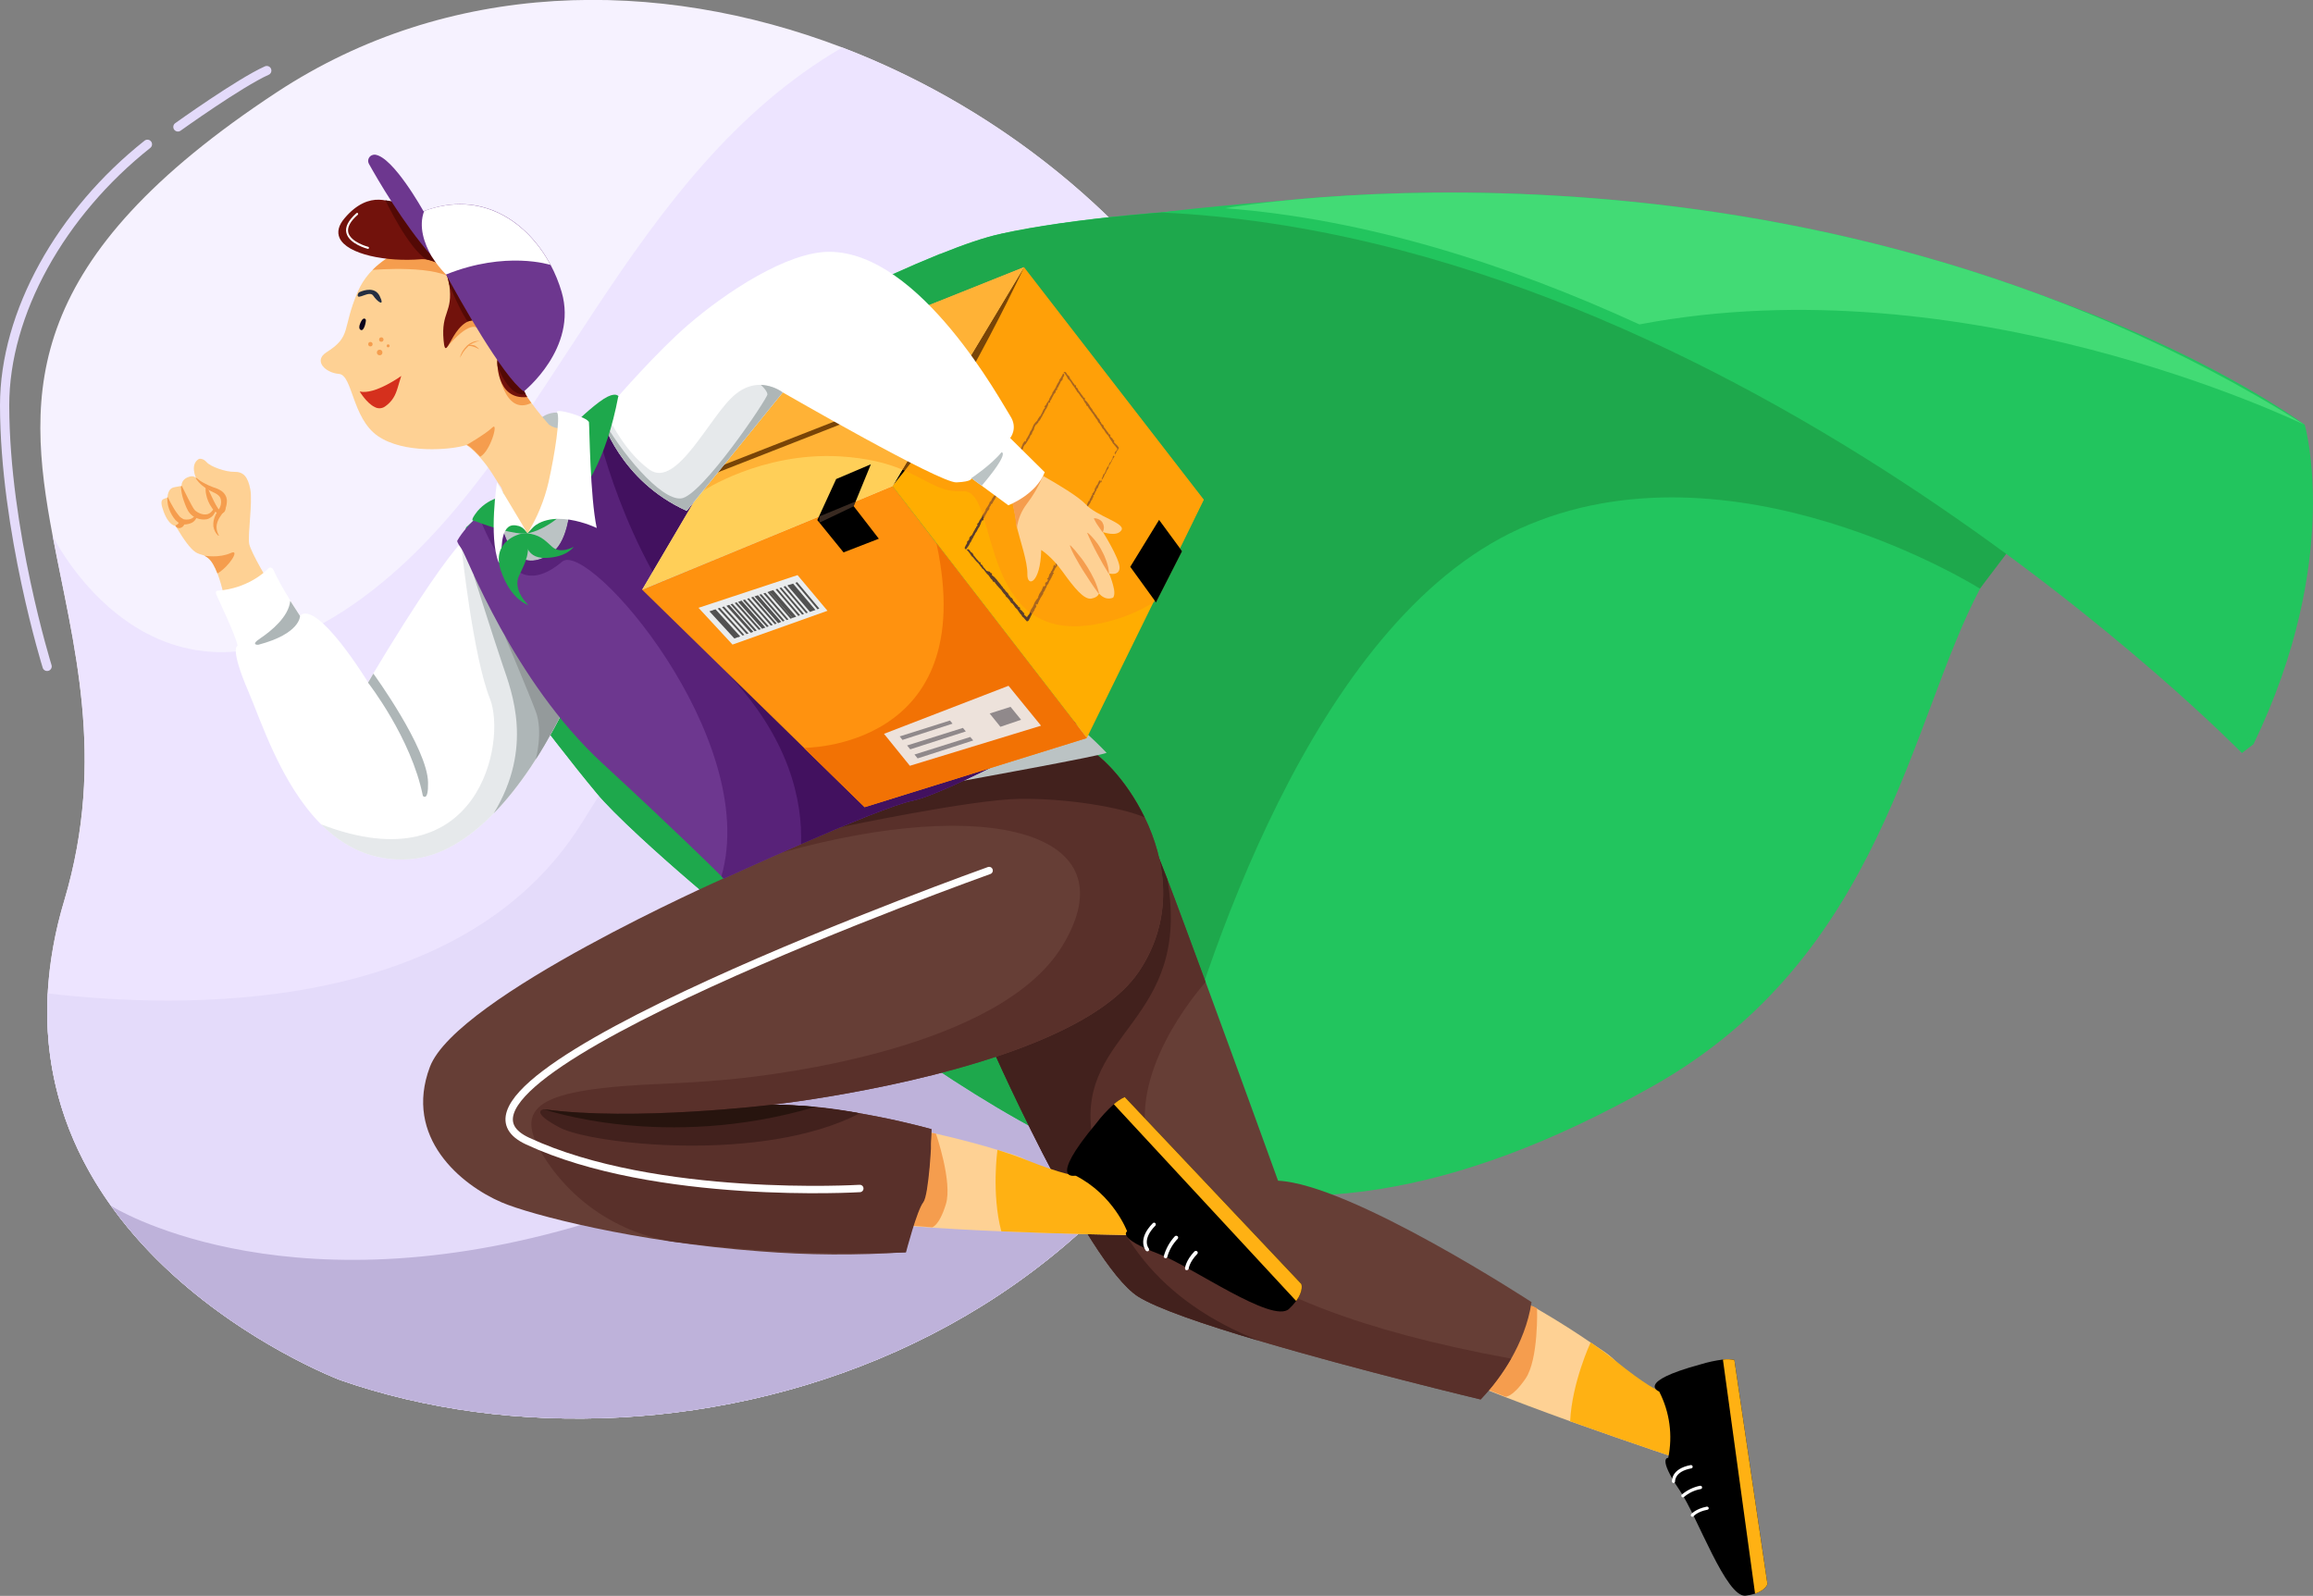 <?xml version="1.0" encoding="utf-8"?>
<!-- Generator: Adobe Illustrator 25.3.1, SVG Export Plug-In . SVG Version: 6.00 Build 0)  -->
<svg version="1.1" id="Camada_1" xmlns="http://www.w3.org/2000/svg" xmlns:xlink="http://www.w3.org/1999/xlink" x="0px" y="0px"
	 viewBox="0 0 1252 863.8" style="enable-background:new 0 0 1252 863.8;" xml:space="preserve">
<rect x="0" y="0" width="1252" height="863.8" fill="#808080" stroke="none"/>
<style type="text/css">
	.st0{fill:#F6F2FF;}
	.st1{fill:#EDE4FF;}
	.st2{fill:#E4DBFA;}
	.st3{fill:#BEB2DA;}
	.st4{fill:#22C55E;}
	.st5{fill:#1EA84C;}
	.st6{fill:#42DB75;}
	.st7{fill:#FED194;}
	.st8{fill:#F59D4E;}
	.st9{fill:#FFFFFF;}
	.st10{fill:#AEB6B7;}
	.st11{opacity:0.54;fill:#D2D7DB;enable-background:new    ;}
	.st12{fill:#949A9B;}
	.st13{fill:#BBC3C4;}
	.st14{fill:#72120C;}
	.st15{fill:#530905;}
	.st16{fill:#6D378F;}
	.st17{fill:#0A031C;}
	.st18{fill:#D5301D;}
	.st19{fill:#242E41;}
	.st20{fill:#FFB113;}
	.st21{fill:#663E36;}
	.st22{fill:#59302A;}
	.st23{fill:#42211D;}
	.st24{fill:#27140E;}
	.st25{fill:none;stroke:#FFFFFF;stroke-width:4;stroke-linecap:round;stroke-miterlimit:10;}
	.st26{fill:#582279;}
	.st27{fill:#42115F;}
	.st28{fill:#FF920F;}
	.st29{fill:#FFAD01;}
	.st30{fill:#FAD6AB;}
	.st31{fill:#FFCF58;}
	.st32{fill:#F27204;}
	.st33{fill:#EDE2DB;}
	.st34{fill:#90898B;}
	.st35{fill:#EAECED;}
	.st36{fill:#515151;}
	.st37{opacity:0.32;fill:#B28567;enable-background:new    ;}
	.st38{fill:#593D2D;}
	.st39{opacity:0.47;fill:#FF920F;enable-background:new    ;}
	.st40{fill:none;stroke:#E4DBFA;stroke-width:5;stroke-linecap:round;stroke-miterlimit:10;}
</style>
<g>
	<g id="Camada_2_1_">
		<g id="Layer_1">
			<path class="st0" d="M708.8,431.8C655.3,735.4,366.1,810.5,184.2,747c0,0-203.8-76.6-149.4-259.6c23-77.4,4.6-139.6-6.3-197.4
				l0,0C13.5,211,12.6,140.1,150,49.8c92.5-60.7,205.4-62.5,305.9-24.1C614.2,86.2,741.5,246.1,708.8,431.8z"/>
			<path class="st1" d="M708.8,431.8C655.3,735.4,366.1,810.5,184.2,747c0,0-166.1-62.5-158.4-209.3c1-17.1,4-34,9-50.3
				c23-77.4,4.6-139.6-6.3-197.4c0.7,1.4,60.6,122.9,179.1,24.7C299.7,238.4,339,93.8,455.9,25.7c89.1,34,168.4,99.6,214.8,183.5
				C706.8,274.4,723.1,350.6,708.8,431.8z"/>
			<path class="st2" d="M708.8,431.8C655.3,735.4,366.1,810.5,184.2,747c0,0-77.4-29.1-124.1-94.3c-21.7-30.3-36.7-68.4-34.3-115
				c70.9,8.4,223.6,12.8,289.1-92.2c73-116.9,190.6-296.5,355.8-236.3c6.1,11.1,11.7,22.5,16.6,34.2
				C712.7,302.8,720.1,368.3,708.8,431.8z"/>
			<path class="st3" d="M708.8,431.8C655.3,735.4,366.1,810.5,184.2,747c0,0-77.4-29.1-124.1-94.3c0,0,90.2,57.2,250,11.6
				c174.8-49.8,232.7-326.1,377.3-421C712.7,302.8,720.1,368.2,708.8,431.8z"/>
			<path class="st4" d="M322.9,429.2c4.4,5.4,12.6,13.6,23.6,23.8c33,30.6,91,78.4,147.7,117.2c3.1,2.1,6.2,4.3,9.5,6.4
				c32.8,22,64.6,40.4,90.2,50.1c9.4,3.6,18.9,6.7,28.5,9.4h0.1c78.2,22.2,161.6,14.1,272.3-48.3c124.3-70.1,139-197.7,177-269.2
				c4.9-9,11.1-17.2,18.5-24.4c51.1-50.4,154.3-63.8,157.3-64.2c-2.7-2.1-102.9-75-267.8-101.9c-11.2-1.8-22.6-3.5-34-5
				c-158.5-21.1-330.7-12.7-404,3.4c-0.1,0-0.2,0.1-0.2,0.1c-0.1,0-0.2,0-0.2,0c-8.6,1.9-19.7,5.7-32.1,10.7
				c-0.2,0.1-0.4,0.2-0.7,0.2c-16.3,6.6-35,15.1-53.6,24.1c-33.2,16.1-66,33.6-84.7,43.7c-9.7,5.3-15.5,8.6-15.5,8.6l-23.3,0.5
				l-79.2,71c0,0-3.2,11.9-4.7,18.6c-0.7,3.4,10.2,38.8,23,56.9c9.1,12.9,20,27.5,30.4,40.9C308.9,412,316.5,421.5,322.9,429.2z"/>
			<path class="st5" d="M322.9,429.2c4.4,5.4,12.6,13.6,23.6,23.8c33,30.6,91,78.4,147.7,117.2c3.1,2.1,6.2,4.3,9.5,6.4
				c32.8,22,64.6,40.4,90.2,50.1c9.4,3.6,18.9,6.7,28.5,9.4h0.1c0,0,2.7-13.5,8.4-35.3c10.2-38.8,29.9-104.1,60.8-166.1
				c31.4-63.1,74.4-122.9,130.8-148.5c114.8-52.1,249.2,32.4,249.2,32.4l18.5-24.4l-144.4-171c-158.5-21.1-330.7-12.7-404,3.4
				c-0.1,0-0.2,0.1-0.2,0.1c-0.1,0-0.2,0-0.2,0c-8.6,1.9-19.7,5.7-32.1,10.7c-0.2,0.1-0.4,0.2-0.7,0.2c-16.3,6.6-35,15.1-53.6,24.1
				c-33.2,16.1-66,33.6-84.7,43.7c-9.7,5.3-15.5,8.6-15.5,8.6l-23.3,0.5l-65.3,57.4c0,0,0,0.1,0,0.1c-0.1,0.3-0.3,0.8-0.6,1.7
				c-2.8,8.5-15,44.3-16.4,51c-0.7,3.4,8.6,18.1,21.4,36.2c9.1,12.9,20,27.5,30.4,40.9C308.9,412,316.5,421.5,322.9,429.2z"/>
			<path class="st4" d="M1219.8,402.8l-6.3,4.8c0,0-270.7-277.8-585-292.6c0,0,188.2-24.2,272.2,3S1219.8,402.8,1219.8,402.8z"/>
			<path class="st4" d="M663.1,112.7c77,5.9,153.6,30.5,224.3,62.9c187.1,85.8,332.4,227.2,332.4,227.2
				c48.4-100.1,27.8-172.7,27.8-172.7c0,0-0.1,0-0.1-0.1C973.9,57.3,663.1,112.7,663.1,112.7z"/>
			<path class="st6" d="M663.1,112.7c77,5.9,153.6,30.5,224.3,62.9c176.4-33.7,354.5,51.7,360.1,54.4
				C973.9,57.3,663.1,112.7,663.1,112.7z"/>
			<path class="st7" d="M146.3,316.5c0,0-14.1,13.7-25.3,5.3c-0.8-3.9-1.9-7.7-3.3-11.4c-1.3-3.4-3-6.7-5-8.3
				c-0.6-0.5-1.3-0.9-2-1.3l0,0c-3.7-1.7-5.7,0.7-15.7-16.2c0,0-3.5,0.2-6.4-7.6s0.1-6.5,2.1-7.8c0,0-0.1-4.9,3.8-5.5l3.8-0.7
				c0,0-0.5-4.1,5.2-5.2c1-0.1,1.9,0.2,2.6,0.9c-0.1-0.2-3.4-7.4,1.6-10.3c0,0,2.1-0.6,4.2,1.8s10.2,5.3,15,5.2s7.3,2.6,8.6,9.5
				s-1.5,24.8-0.6,29.5S146.3,316.5,146.3,316.5z"/>
			<path class="st8" d="M106.2,258.6c1.3,1.1,2.7,2.1,4.3,2.9c1.5,0.8,3.1,1.6,4.8,2.2c1.7,0.5,3.4,1.2,4.8,2.2
				c1.5,1.1,2.5,2.8,2.7,4.6c0.1,1.8-0.2,3.6-1,5.3c-0.4,0.8-0.9,1.5-1.5,2.2c-0.5,0.7-1,1.4-1.5,2.2c-0.9,1.5-1.5,3.1-1.6,4.8
				c0,1.7,0.4,3.4,1.3,4.9l-0.3,0.1c-1.5-1.3-2.4-3.1-2.7-5.1c-0.2-2.1,0.2-4.1,1.1-6c0.4-0.9,0.9-1.7,1.4-2.5
				c0.4-0.6,0.8-1.2,1.1-1.9l0.3-0.9c0.1-0.3,0.2-0.7,0.2-1c0.1-0.6,0.1-1.2,0-1.8c-0.1-1.1-0.6-2-1.4-2.7c-0.5-0.4-1-0.8-1.6-1.1
				c-0.6-0.3-1.5-0.7-2.3-1.1c-1.7-0.8-3.2-1.8-4.7-3c-1.5-1.2-2.7-2.6-3.7-4.1L106.2,258.6z"/>
			<path class="st8" d="M111.6,262.3l2,4.4c0.7,1.5,1.4,2.9,2.1,4.4c0.7,1.5,1.5,2.9,2.4,4.2c0.4,0.6,1.1,1,1.9,0.9
				c0.7-0.2,1.4-0.7,1.8-1.3l0.3,0.1c0,0.5-0.1,1-0.3,1.5c-0.3,0.6-0.8,1-1.3,1.3c-0.7,0.3-1.5,0.3-2.2,0.1c-0.3-0.1-0.7-0.2-1-0.4
				c-0.3-0.2-0.6-0.4-0.8-0.6c-0.4-0.3-0.7-0.7-1.1-1.1c-0.3-0.3-0.6-0.7-0.8-1.1c-1.5-2.1-2.5-4.5-3-7c-0.4-1.7-0.4-3.5-0.1-5.3
				L111.6,262.3z"/>
			<path class="st8" d="M98.4,263l3.4,6.8c0.6,1.1,1.2,2.2,1.8,3.4c0.6,1.1,1.2,2.2,2,3.1c0.9,0.8,2,1.4,3.2,1.8
				c1.2,0.4,2.4,0.5,3.6,0.2c1.2-0.4,2.1-1.2,2.8-2.2c0.4-0.5,0.7-1,0.8-1.6c0.2-0.6,0.2-1.2-0.1-1.7l0.3-0.1
				c0.5,0.6,0.8,1.4,0.8,2.1c0,0.8-0.2,1.6-0.5,2.3c-0.2,0.3-0.3,0.7-0.6,1c-0.2,0.4-0.4,0.7-0.7,1c-0.6,0.7-1.4,1.2-2.2,1.6
				c-0.8,0.4-1.7,0.5-2.7,0.5c-0.8,0-1.7-0.1-2.5-0.3c-0.8-0.2-1.5-0.5-2.3-0.9c-0.8-0.4-1.5-0.9-2.1-1.5c-0.2-0.2-0.4-0.4-0.6-0.6
				l-0.1-0.2l-0.1-0.1l-0.2-0.2c-0.2-0.4-0.4-0.6-0.6-0.9c-0.3-0.6-0.6-1.2-0.9-1.8c-0.5-1.2-1-2.4-1.4-3.6
				c-0.9-2.5-1.4-5.1-1.6-7.7L98.4,263z"/>
			<path class="st8" d="M90.8,269.1c0.9,1.8,1.8,3.6,2.9,5.4c1,1.8,2.2,3.5,3.5,5c0.6,0.8,1.4,1.3,2.3,1.6c1,0.2,2,0.2,3,0
				c1-0.2,1.8-0.7,2.5-1.4c0.6-0.8,1-1.8,1.1-2.8h0.3c0.5,1.2,0.4,2.5-0.2,3.7c-0.7,1.3-1.8,2.3-3.2,2.7c-0.6,0.2-1.3,0.4-2,0.5
				c-0.3,0-0.7,0.1-1,0.1h-0.7c-0.1,0-0.2,0-0.3,0c-0.9-0.1-1.8-0.5-2.5-1.1c-0.5-0.4-1-0.8-1.5-1.3c-1.5-1.7-2.6-3.7-3.4-5.8
				c-0.8-2.1-1.1-4.3-1-6.5L90.8,269.1z"/>
			<path class="st8" d="M94.9,284.4c0.4-0.1,0.8-0.3,1.2-0.6c0.3-0.3,0.6-0.6,0.8-1c0.2-0.4,0.3-0.8,0.4-1.2c0-0.5,0-0.9,0-1.4h0.3
				c0.9,0.2,1.6,0.8,2,1.6c0.3,0.7,0.3,1.6,0,2.4c-0.4,0.8-1.2,1.4-2.1,1.6c-1,0.2-2-0.2-2.5-1.1L94.9,284.4z"/>
			<path class="st8" d="M117.7,310.4c-1.3-3.4-3-6.7-5-8.3c-0.6-0.5-1.3-0.9-2-1.3c0.2,0,7.9,1.4,14.3-1.5
				C130,297,124.4,306.4,117.7,310.4z"/>
			<path class="st9" d="M314.9,362.4c0,0-37.6,99-93.5,102.7c-20,1.3-35.5-6.8-47.6-18.9l0,0c-21.7-21.7-32.6-56.2-39.3-71.8
				c-10.4-24.2-5.9-24.8-5.9-24.8c-0.9-5.7-10.6-25.4-11.5-27.8s1.1-2.1,1.1-2.1c15.5-1.2,25.1-9.9,26.8-11.8s3,0.5,3,0.5
				c3.9,9.2,14.4,24.8,14.4,24.8c9.6-8.5,36.8,36.1,36.8,36.1c29.5-49.5,43.8-68.1,49.7-74.8c1-1.3,2.2-2.4,3.5-3.5L314.9,362.4z"/>
			<path class="st10" d="M162.4,333.4c0,0,0.3,9.6-22.6,15.6c0,0-4.6,0.3,1.1-3.5s15.4-11.6,16.2-20.3L162.4,333.4z"/>
			<path class="st10" d="M199.2,369.5c0,0,23.4,29.9,29.7,61.3c0,0,3,3.4,2.8-7.2c-0.2-18.6-29.6-59-29.6-59L199.2,369.5z"/>
			<path class="st11" d="M314.9,362.4c0,0-18,47.5-47.7,77.9c-13.2,13.5-28.6,23.7-45.8,24.8c-20,1.3-35.5-6.8-47.6-18.9
				c85.8,33,100.5-45.2,91.4-68s-15.3-81-15.3-81c-0.3-0.8-0.6-1.7-0.9-2.6c1-1.3,2.2-2.4,3.5-3.5l18.2,20.8L314.9,362.4z"/>
			<path class="st10" d="M267.2,440.3c21.7-35.6,9.9-65.6,4.9-80.3s-15.7-48.6-15.7-48.6c4.8-0.2,9.5,0,14.2,0.6l44.2,50.5
				C314.9,362.4,296.9,409.9,267.2,440.3z"/>
			<path class="st12" d="M290,411c0,0,4.1-15,0-25.9S273.1,344,273.1,344l31.2,41.7C304.3,385.7,295.8,402.4,290,411z"/>
			<path class="st13" d="M301.6,223.3c-4.7-0.1-9.1,2.2-11.8,6.1c-4.8,6.6,6.8,12.1,14.5,7.5S301.6,223.3,301.6,223.3z"/>
			<path class="st7" d="M307.9,228.1c0,0-2.8,6.9-10.7,1.8c-8.8-9.9-19.5-24.1-21.6-36.8c-3.7-22.5-30.1-69.5-48.2-61.4
				c0,0-16.7,3.8-27.6,16.4l0,0c-2.5,2.9-4.6,6.2-6.1,9.7c-8.8,20.5-3.1,24.1-17,32.9c-7.2,4.6-0.6,11.1,6.8,11.7s7,23.9,21,33.6
				s39.4,7.6,48,4.9c0,0,7.1,4.2,15.1,17.3c1.3,2.1,2.5,4,3.8,5.8l0,0c0,0,7.9,22.1,7,32s43-4.9,43.5-23.1S307.9,228.1,307.9,228.1z
				"/>
			<path class="st8" d="M269.3,198.1c0,0,3.1,27.5,18.3,20l-12.2-16.9L269.3,198.1z"/>
			<path class="st8" d="M257.9,177.3c0,0-4.1-3.6-16.2,10.9c0,0,4.6-23.1,11.8-22.7S257.9,177.3,257.9,177.3z"/>
			<path class="st8" d="M201.7,146.1c0,0,36.5-3.2,44.9,6.2s-17.3-24.2-17.3-24.2S209.1,138.3,201.7,146.1z"/>
			<path class="st14" d="M252.6,133c18.9,7.4,23,48.1,10.1,41.6c-17.2-8.7-21.2,25.4-22.6,9.6s5.2-14.7,3.1-30
				c-2-14.4-13.8-14-15.1-13.9c-18.9,1.6-40.3-2.6-44.3-11.5c-1.4-3.1-0.7-6.8,2.9-10.9c6.5-7.6,13-10,18.6-9.8l0,0
				c10.4,0.3,17.9,9.2,17.9,9.2S269.1,121.3,252.6,133z"/>
			<path class="st15" d="M243.2,154.2c0,0,6.6,15.8,10,19.8c0,0,3.8-1.2,4.7-0.2s-15.7-24-15.7-24L243.2,154.2z"/>
			<path class="st15" d="M208.6,108.4c0,0,12.3,25.9,22.2,32l7.2,2.1l-22.8-33L208.6,108.4z"/>
			<path class="st14" d="M269.2,195c0,0-1,21.7,16.2,19.9c0,0-7.7-13.3-6.6-17.2S269.2,195,269.2,195z"/>
			<path class="st15" d="M269.3,198.1c0,0,6.2,17.3,15.2,15.2l-2.5-5l-12.2-15.5C269.2,194.5,269,196.3,269.3,198.1z"/>
			<path class="st16" d="M298,143.3c2.5,4.7,4.5,9.6,6,14.7c8.9,30.5-20.5,53.9-20.5,53.9c-11.7-8.6-35.1-50.5-42.1-63.4
				c-1.3-2.4-2-3.8-2-3.8c-2-2-3.9-4-5.8-6.2C218,120.8,204,96.4,199.7,88.7c-0.9-1.6-0.3-3.7,1.4-4.6c0.6-0.3,1.2-0.4,1.8-0.4
				c9.9,1,26.3,30.6,26.3,30.6l0.4-0.1C260.5,102.7,285.4,119.7,298,143.3z"/>
			<path class="st9" d="M241.4,148.6c32.5-13.1,56.6-5.2,56.6-5.2l0,0c-12.6-23.6-37.5-40.6-68.4-29.2c-3.2,8.5,0.1,17.7,4,24.5
				C235.8,142.2,238.4,145.5,241.4,148.6z"/>
			<path class="st8" d="M252.5,240.9c0,0,10.4-6,14-9.5s-1.1,13.1-6.6,15.8C259.9,247.1,253.7,240.5,252.5,240.9z"/>
			<path class="st9" d="M199.5,134.6c-0.1,0.1-0.3,0.1-0.4,0.1c-0.4-0.1-10.1-2.6-11.6-8.6c-0.8-3.2,1-6.8,5.4-10.7
				c0.2-0.2,0.6-0.2,0.8,0c0.2,0.2,0.2,0.6,0,0.8c0,0-0.1,0.1-0.1,0.1c-4,3.5-5.7,6.7-5.1,9.5c1.3,5.3,10.7,7.8,10.8,7.8
				c0.3,0.1,0.5,0.4,0.4,0.7c0,0,0,0,0,0C199.7,134.4,199.6,134.5,199.5,134.6z"/>
			<path class="st8" d="M248.9,193.7c0.3-1.2,0.8-2.4,1.4-3.5c0.7-1.1,1.5-2.1,2.4-3c0.9-0.9,2.1-1.6,3.3-2.1
				c1.2-0.5,2.5-0.6,3.8-0.5c-1.2,0.1-2.4,0.5-3.6,1c-0.5,0.3-1.1,0.6-1.6,0.9c-0.5,0.4-1,0.7-1.4,1.2c-0.9,0.9-1.7,1.8-2.4,2.8
				C250.1,191.6,249.5,192.6,248.9,193.7z"/>
			<path class="st8" d="M259.4,189.1c-0.5-0.3-1-0.6-1.5-0.8c-0.5-0.2-1-0.5-1.5-0.6c-0.5-0.2-1-0.3-1.6-0.4
				c-0.6-0.1-1.1-0.1-1.7-0.1c0.5-0.3,1.1-0.5,1.7-0.5c0.6,0,1.2,0,1.8,0.2c0.6,0.2,1.1,0.5,1.5,0.9
				C258.7,188.2,259.1,188.6,259.4,189.1z"/>
			<path class="st17" d="M195.4,174.1c0,0-2,3.6-0.1,4.5s3-5.1,2.7-5.6C197.2,171.7,196,172.8,195.4,174.1z"/>
			<path class="st18" d="M217.2,203.5c-1.6,4.7-2.2,8.6-4.3,11.9c-1.2,1.9-2.7,3.4-4.6,4.7c-1.6,1.1-3.8,1.2-5.5,0.2
				c-4.4-2.1-8.1-8.4-8.1-8.4C202.8,213.9,217.2,203.5,217.2,203.5z"/>
			<circle class="st8" cx="206.4" cy="183.8" r="1.2"/>
			<circle class="st8" cx="210.1" cy="187.2" r="0.8"/>
			<circle class="st8" cx="200.5" cy="186.3" r="1.2"/>
			<circle class="st8" cx="205.5" cy="190.8" r="1.5"/>
			<path class="st19" d="M193.6,159.7c0.1-0.8,0.6-1.5,1.3-1.7c2.3-1,8.1-2.8,10.6,2.2c3.1,6.3-1.3,3.1-3.5-0.2
				C200,157,193.4,162.7,193.6,159.7z"/>
			<path class="st7" d="M914.9,791.7c0,0-31.4-10.4-65-22.4c-31-11.2-63.9-23.8-75.5-31c-24.2-15.1,55.3-31.2,55.3-31.2
				s16.1,9.1,31.3,19.6c4.6,3.2,9.6,6,13.1,9.7c37.7,39.3,45.2,6.4,45.2,6.4L914.9,791.7z"/>
			<path class="st8" d="M832,708.2c0,0,0.9,27.7-6.3,38.1s-10.9,9.7-10.9,9.7l-30.6-12.3l38-40.2L832,708.2z"/>
			<path class="st20" d="M914.9,791.7c0,0-31.4-10.4-65-22.4c1-21.1,11.1-42.7,11.1-42.7c4.6,3.2,9.1,6.5,13.1,9.7
				c17,13.8,23.2,16.2,23.2,16.2l33.7,15.2L914.9,791.7z"/>
			<path d="M932.6,735.9c2.1-0.3,4.2-0.2,6.2,0.2l17.9,121.3c0,0-0.7,3.2-6.7,5.2c-1.6,0.5-3.3,0.9-5,1.1
				c-10.6,1.5-26.2-42.9-35.8-57c-12.3-18.2-6.2-17.6-6.2-17.6c2.5-12.2,0.8-24.8-4.9-35.9c0,0-13.3-5,22.4-14.7
				C924.4,737.3,928.5,736.4,932.6,735.9z"/>
			<path class="st20" d="M932.6,735.9c2.1-0.3,4.2-0.2,6.2,0.2l17.9,121.3c0,0-0.7,3.2-6.7,5.2L932.6,735.9z"/>
			<path class="st9" d="M921.3,805c0.1,0.5-0.2,0.9-0.7,1c-3.4,0.6-6.5,2.1-9.1,4.3c-0.4,0.3-0.9,0.3-1.2-0.1
				c-0.3-0.3-0.3-0.9,0-1.2c2.9-2.4,6.3-4.1,10-4.8C920.8,804.2,921.3,804.5,921.3,805L921.3,805z"/>
			<path class="st9" d="M924.9,816.2c0.1,0.5-0.2,0.9-0.7,1c-5.4,1-7.5,3.5-7.5,3.5c-0.3,0.4-0.8,0.4-1.2,0.1c0,0,0,0,0,0
				c-0.4-0.3-0.4-0.8-0.1-1.2c0.1-0.1,2.4-2.9,8.5-4.1C924.4,815.5,924.8,815.8,924.9,816.2C924.9,816.2,924.9,816.2,924.9,816.2z"
				/>
			<path class="st9" d="M916.2,793.8c0.1,0.5-0.2,0.9-0.7,1c0,0,0,0,0,0c-9.2,1.7-8.8,7-8.8,7c0,0.5-0.3,0.9-0.8,0.9
				c-0.5,0-0.9-0.3-0.9-0.8c0-0.3-0.5-6.9,10.2-8.9C915.7,793,916.2,793.3,916.2,793.8L916.2,793.8z"/>
			<path class="st21" d="M829,704.8c-1.7,11.6-6.2,22.1-11,30.6c-4.6,8-10.1,15.4-16.5,22.1c0,0-157.3-37.6-185.5-55.8
				s-82.1-141.6-82.1-141.6s81.8-124.9,93.4-96c4.3,10.8,14.4,37.8,25.3,67.5c18.4,50,39.2,107.5,39.2,107.5
				C731.2,640.9,829,704.8,829,704.8z"/>
			<path class="st22" d="M817.9,735.4c-4.6,8-10.1,15.4-16.5,22.1c0,0-65.8-15.7-120-31.8l0,0c-29.5-8.7-55.5-17.6-65.5-24
				c-28.2-18.2-82.1-141.6-82.1-141.6s81.8-124.9,93.4-96c1.2,2.9,2.7,6.9,4.7,11.9c5.2,13.5,12.7,33.9,20.7,55.6
				c0,0-38.3,41.8-32.3,81.5S651.9,705,817.9,735.4z"/>
			<path class="st23" d="M681.4,725.7c-29.5-8.7-55.5-17.6-65.5-24c-28.2-18.2-82.1-141.6-82.1-141.6s81.8-124.9,93.4-96
				c1.2,2.9,2.7,6.9,4.7,11.9c13.2,77.2-48.5,81.9-41,137.1S628.5,704.5,681.4,725.7z"/>
			<path class="st7" d="M610.7,668.5c0,0-33.1-0.5-68.7-2c-32.9-1.4-68.1-3.6-81.3-7.1c-27.6-7.2,43.5-46.3,43.5-46.3
				s18.1,3.9,35.7,9.3c5.4,1.7,10.9,2.9,15.4,5.4c47.7,26.2,45.1-7.4,45.1-7.4L610.7,668.5z"/>
			<path class="st8" d="M506.6,613.6c0,0,9.1,26.2,5.4,38.2s-7.5,12.5-7.5,12.5l-32.9-2.6l24.2-49.7L506.6,613.6z"/>
			<path class="st20" d="M610.7,668.5c0,0-33.1-0.5-68.7-2c-5.4-20.4-2.1-44.1-2.1-44.1c5.4,1.7,10.7,3.5,15.4,5.4
				c20.4,8.1,27,8.5,27,8.5l36.7,4.5L610.7,668.5z"/>
			<path d="M602.9,597.7c1.8-1.6,3.7-2.9,5.9-3.9L704.4,695c0,0,1.4,3.5-2.8,9.2c-1.2,1.6-2.5,3-3.9,4.3
				c-8.9,8.2-52.3-22.8-70.3-29.7c-23.3-8.9-17.3-12.3-17.3-12.3s-7.3-19.7-28-30.2c0,0-15.6,3.9,11.3-28.3
				C596.2,604.3,599.4,600.8,602.9,597.7z"/>
			<path class="st20" d="M602.9,597.7c1.8-1.6,3.7-2.9,5.9-3.9L704.4,695c0,0,1.4,3.5-2.8,9.2L602.9,597.7z"/>
			<path class="st9" d="M637.5,669.2c0.3,0.4,0.3,1,0,1.3c-2.7,2.8-4.7,6.2-5.7,10c-0.2,0.5-0.8,0.7-1.3,0.5
				c-0.3-0.2-0.6-0.5-0.6-0.9c1.1-4.1,3.2-7.9,6.1-11C636.4,668.8,637,668.8,637.5,669.2L637.5,669.2z"/>
			<path class="st9" d="M648.1,677.4c0.3,0.4,0.3,1,0,1.3c-4.4,4.5-4.7,8.1-4.7,8.1c-0.2,0.5-0.7,0.8-1.3,0.7
				c-0.4-0.1-0.6-0.4-0.7-0.8c0-0.2,0.3-4.3,5.2-9.4C647.1,677,647.7,677,648.1,677.4L648.1,677.4z"/>
			<path class="st9" d="M625.4,662.1c0.3,0.4,0.3,1,0,1.3c-7.5,7.6-3.7,12.2-3.6,12.3c0.3,0.4,0.3,1-0.1,1.4c-0.4,0.3-1,0.3-1.4-0.1
				c-0.2-0.2-5-6.1,3.7-14.9C624.4,661.7,625,661.7,625.4,662.1L625.4,662.1z"/>
			<path class="st21" d="M616.6,525.7c-9.6,14.4-28,26.2-49.9,35.8c-61,26.8-149,36.5-149,36.5c40.4,0,86.5,13.2,86.5,13.2
				s-0.4,10.3-1.3,20.4c-0.8,8.6-1.9,17-3.4,19c-3.5,4.4-9.4,27.2-9.4,27.2c-26.3,1.8-52.8,1.6-79.1-0.5l0,0
				c-66.8-5-123.7-19.7-139.5-26.5c-21.9-9.4-53.2-35.1-38.8-73.3s159.1-102.1,159.1-102.1c7.1-13.6,30.4-27,58.5-38.4
				c53.5-21.8,124.7-36.7,136-33C603.4,409.8,652.9,471.2,616.6,525.7z"/>
			<path class="st22" d="M616.6,525.7c-9.6,14.4-28,26.2-49.9,35.8c-61,26.8-149,36.5-149,36.5c40.4,0,86.5,13.2,86.5,13.2
				s-0.1,2.6-0.3,6.4l0,0c0,0.2,0,0.5,0,0.7v0.1c0,0.2,0,0.4,0,0.7c0,0,0,0.1,0,0.2c0,0.2,0,0.4,0,0.6c0,0.1,0,0.2,0,0.3
				s0,0.3,0,0.4v0.4v0.2c0,0.2,0,0.4,0,0.6l0,0c-0.2,3-0.4,6.5-0.7,9.9c-0.8,8.6-1.9,17-3.4,19c-3.5,4.4-9.4,27.2-9.4,27.2
				c-41.1,1.4-82.2-0.4-123-5.4c-29.9-3.7-56.5-20.5-72.7-45.9c-17.7-28-4.4-37.2,64.8-40c4.8-0.2,9.9-0.5,15.4-0.8
				s11.2-0.8,17.2-1.3h0.1l4.2-0.4c24.4-2.4,145.1-16.7,178.7-72.2c37.5-61.8-40.8-81.4-151.6-50.5c-2,0.6,27.7-23.5,27.1-24.3
				l1.4-0.6c53.1-21.4,123.1-36,134.3-32.3c8.1,2.6,23.2,17.5,33.3,38.2C631,465.8,635.9,496.7,616.6,525.7z"/>
			<path class="st23" d="M619.5,442.4c-12.1-5.3-41.9-10.4-67.8-10s-96.5,15.3-96.5,15.3h-1.8c-2.2-3.2-2.9-7.2-1.9-11
				c53.4-21.5,123.4-36.1,134.6-32.5C594.3,406.8,609.5,421.7,619.5,442.4z"/>
			<path class="st13" d="M521.4,422.6c0,0,73-13.2,77.6-15.1c0,0-17.8-18.8-23.4-18.8S521.4,422.6,521.4,422.6z"/>
			<path class="st23" d="M465.4,602.6c-52.8,27.4-145.6,16.6-162.3,7.8s-8.8-10-8.8-10c48.6,6.7,123.3-2.4,123.3-2.4
				c7.9,0,15.8,0.4,23.7,1.1l0,0c7.4,0.7,14.9,1.8,22.2,3.1L465.4,602.6z"/>
			<path class="st24" d="M441.4,599.1c-81.7,24.2-147,1.3-147,1.3c48.6,6.7,123.3-2.4,123.3-2.4C425.6,598,433.5,598.4,441.4,599.1z
				"/>
			<path class="st13" d="M268.3,282.9c0,1.1,24.6,70.7,40.1,25.2S296.1,277,296.1,277l-10.6,11.7l-11.8-13.9L268.3,282.9z"/>
			<path class="st25" d="M535.4,471.2c0,0-319.4,114-249.9,146.4s179.9,25.7,179.9,25.7"/>
			<path class="st16" d="M582.6,391.2c0,0-69.7,38.4-88.6,42.2s-102.3,42.2-102.3,42.2l-1.2-1.3c-4.8-4.8-23.9-23.7-64.7-61.4
				c-48-44.3-73.1-111.8-75.9-115.7s-2.4-4.5-2.4-4.5c2.8-5,7.4-9.8,11.7-13.7c3.2-2.9,6.6-5.6,10.1-8.1
				c2.1,21.9,10.2,40.4,28.4,29.1s9.2-64.5,9.2-64.5l14.8-9.8c1.4-0.9,3.2-0.9,4.6,0L582.6,391.2z"/>
			<path class="st26" d="M582.6,391.2c0,0-69.7,38.4-88.6,42.2c-9.7,1.9-36.6,13.1-60.4,23.5c-22.3,9.7-41.9,18.7-41.9,18.7
				l-1.2-1.3C412,399.6,318.5,292,304.3,304c-16.7,14.2-26.2,5.1-28,0s-5.1-1-5.1-1c-4.9-7.5-8.9-15.5-12-23.9
				c3.2-2.9,6.6-5.6,10.1-8.1c2.1,21.9,10.2,40.4,28.4,29.1s9.2-64.5,9.2-64.5l14.7-9.6l0.1-0.1c1.4-0.9,3.2-0.9,4.6,0L582.6,391.2z
				"/>
			<path class="st5" d="M285.5,288.7c0,0-6.5,1.7-29.1-6.9c0,0-2.6,0.7,2.1-5.2c3.2-3.7,7.4-6.3,12.1-7.5L285.5,288.7z"/>
			<path class="st27" d="M582.6,391.2c0,0-69.7,38.4-88.6,42.2c-9.7,1.9-36.6,13.1-60.4,23.5c0.8-22.8-5.8-57.6-41.5-94.2
				c-44.3-45.3-63.3-106-70.5-136.7l0.1-0.1c1.4-0.9,3.2-0.9,4.6,0L582.6,391.2z"/>
			<polygon class="st28" points="588.3,399.5 468,436.9 435.1,404.7 347.6,319.2 483,262.9 506.9,294 506.9,294 			"/>
			<path class="st29" d="M651.6,270.5l-12.9,26.3l-13.8,28.1l-0.7,1.4l-35.9,73.1L483.1,263.1l-0.1-0.2l0,0l5.3-8.7l29.6-49.1
				l2.2-3.7l34.2-56.7l0,0l0,0L651.6,270.5z"/>
			<path d="M554.3,144.7L554.3,144.7c-0.6,1.3-13.7,29.2-30.4,58.9c-10.1,17.9-21.5,35-34.2,51.2c-2.8,3.5-4.9,6-5.9,7.3l-0.8,0.9
				l5.3-8.7l29.6-49.1l2.2-3.7l0,0L554.3,144.7z"/>
			<polygon class="st30" points="554.3,144.7 554.3,144.7 554.3,144.7 554.2,144.7 520.2,201.3 518,205 488.4,254.2 483.8,262 
				483.1,263.1 463.2,271.4 443.3,279.6 347.6,319.2 381,262.5 418.3,199 			"/>
			<polygon class="st31" points="554.3,144.7 554.3,144.7 554.3,144.7 554.2,144.7 520.2,201.3 518,205 488.4,254.2 483.8,262 
				483.1,263.1 463.2,271.4 443.3,279.6 347.6,319.2 381,262.5 418.3,199 			"/>
			<path class="st32" d="M588.3,399.5L468,436.9l-32.9-32.1c0,0,95.9,0.8,71.8-110.7L588.3,399.5z"/>
			<polygon points="383.9,257.5 518,205 520.2,201.3 386.1,253.8 			"/>
			<polygon class="st33" points="545.9,371.2 478.5,397.2 492.5,414.5 563.5,392.8 			"/>
			<polygon class="st34" points="535.7,386.2 541.5,393.4 552.7,389.6 547,382.6 			"/>
			<polygon class="st34" points="487,398.6 488.5,400.5 515.6,391.7 514.2,390 			"/>
			<polygon class="st34" points="491,403.5 492.7,405.6 522.8,395.9 521.2,394 			"/>
			<polygon class="st34" points="495,408.4 496.7,410.5 526.8,400.8 525.2,398.9 			"/>
			<polygon class="st35" points="447.9,330.6 396.5,348.9 378.1,329 431.7,311.3 			"/>
			<polygon class="st36" points="400.2,344.6 397.5,345.6 384,330.9 386.8,330 			"/>
			<polygon class="st36" points="400.7,344.5 399.7,344.8 386.2,330.2 387.3,329.8 			"/>
			<polygon class="st36" points="402.9,343.7 401.9,344 388.5,329.4 389.6,329 			"/>
			<polygon class="st36" points="405.2,342.9 404.1,343.2 390.8,328.6 391.9,328.3 			"/>
			<polygon class="st36" points="407.8,342 406.4,342.5 393.2,327.9 394.7,327.4 			"/>
			<polygon class="st36" points="409.6,341.3 408.5,341.7 395.4,327.1 396.5,326.8 			"/>
			<polygon class="st36" points="411.8,340.6 410.7,340.9 397.7,326.4 398.7,326 			"/>
			<polygon class="st36" points="414.3,339.7 412.5,340.3 399.5,325.8 401.4,325.1 			"/>
			<polygon class="st36" points="416.1,339 415.1,339.4 402.1,324.9 403.2,324.5 			"/>
			<polygon class="st36" points="418.3,338.3 417.2,338.6 404.4,324.1 405.4,323.8 			"/>
			<polygon class="st36" points="420.4,337.5 419.4,337.9 406.6,323.4 407.7,323 			"/>
			<polygon class="st36" points="422.9,336.6 421.2,337.3 408.4,322.8 410.3,322.2 			"/>
			<polygon class="st36" points="424.7,336 423.7,336.4 411,321.9 412.1,321.6 			"/>
			<polygon class="st36" points="426.8,335.3 425.8,335.6 413.2,321.2 414.3,320.9 			"/>
			<polygon class="st36" points="428.9,334.5 427.9,334.9 415.4,320.5 416.5,320.1 			"/>
			<polygon class="st36" points="431,333.8 428.9,334.5 416.4,320.1 418.5,319.4 			"/>
			<polygon class="st36" points="433.1,333 432.1,333.4 419.8,319 420.8,318.7 			"/>
			<polygon class="st36" points="435.2,332.3 434.2,332.7 421.9,318.3 422.9,318 			"/>
			<polygon class="st36" points="437.3,331.6 436.3,331.9 424.1,317.6 425.1,317.2 			"/>
			<polygon class="st36" points="439.4,330.9 438.4,331.2 426.2,316.9 427.2,316.5 			"/>
			<polygon class="st36" points="441.4,330.2 438.9,331 426.7,316.7 429.3,315.9 			"/>
			<polygon class="st36" points="443.5,329.4 442.5,329.8 430.5,315.5 431.5,315.1 			"/>
			<polygon points="452.6,259.3 442.4,281.5 456.6,299 475.7,291.6 462.1,274 471.4,251.3 			"/>
			<path class="st37" d="M443.6,279.5l-0.1,3.4c0,0,12-5.6,18.7-8.9c0.2-0.8,0.5-1.7,0.8-2.5L443.6,279.5z"/>
			<path class="st38" d="M523.8,296.1l0.7-1l0.6-1.3c0.2-0.2,0.3-0.4,0.5-0.6l0.1-0.3l0.2-0.3l0,0v-0.1l0,0l0.1-0.2l0.3-0.6l0.4-0.6
				l0.1-0.2l0,0l0,0l0.4-0.9l0.4-0.5l0.3-0.8l0.7-0.9l0.9-1.8l0.7-1l0.5-1.2l0.2-0.2l-0.1-0.1l0,0c0.2-0.3,0.3-0.7,0.4-1.1l0.1-0.1
				h0.1v-0.6c0.3,0.3,0.6,0.1,1-0.4l-0.1-0.7l0.5-0.4l0.5-1.2l0.8-1.4l0.5-1.1c0.1,0.1,0.4-0.2,0.9-1l0.1-1l0.6-0.8
				c0.1-0.2,0.2-0.5,0.3-0.8c0.2,0.1,0.5-0.2,0.9-0.8l0.1-0.5l0.1-0.1h0.1l0.1-0.1v-0.2l0.8-1.2l0.5-1.1l0.4-0.5l0.3-0.8l0.6-0.9
				l0.9-1.8l0.7-1l0.5-1.2l0.2-0.2l-0.1-0.1l0.2-0.4l0.6-0.8l0.2-0.8l0.3-0.2l0.4-0.9l0.7-0.9l0.1-0.5l0.7-0.9l0.4-1l1.9-2.9
				l0.3-0.8l0.1-0.1l0.4-0.5l0.4-1.1l0.5-0.7v-0.1l0,0c0.1-0.1,0.1-0.2,0.2-0.2l0.1-0.4l0.3-0.3l0-0.1l0.3-0.8l0.3-0.1l0.8-1.9
				l0.7-0.7l0.2-0.8l0.4-0.8l0.8-1.1c-0.2-0.2,0-0.6,0.4-1.3c0,0,0.6-1,0.8-0.9l0.1,0.1c0.1-0.2,0.1-0.4,0.2-0.6
				c0.2-0.2,0.3-0.4,0.5-0.6l0.1-0.4l0.3-0.3l0.1-0.1l0.3-0.8l0.3-0.1l0.8-1.9l0.7-0.7l0.2-0.8l0.4-0.8l0.7-1.1
				c-0.2-0.2,0-0.6,0.3-1.3l0.7-1.5c-0.1,0.3-0.1,0.5,0,0.6l0.1,0.1c0.1-0.2,0.2-0.6,0.4-0.9c0.2,0,0.5-0.3,0.8-0.8l0.1-0.5l0.1-0.1
				h0.1l0-0.1V228l0.8-1.1l0.5-1l0.4-0.5l0.3-0.8l0.6-0.9l0.8-1.7l0.7-1l0.5-1.1l0.2-0.2l-0.1-0.1l0,0c0.2-0.3,0.3-0.6,0.3-1v-0.1
				h0.1v-0.6c0.3,0.3,0.6,0.2,1-0.3l-0.1-0.7l0.5-0.4l0.5-1.1l0.7-1.3l0.5-1c0,0,0.1,0,0.1,0h0.1l0.1-0.2c0.2-0.2,0.4-0.4,0.5-0.7
				l0.1-0.9l0,0c0.2,0.1,0.5-0.1,0.8-0.5l-0.1-0.6l0.1-0.2l0.4-0.3l0.5-1.1l0.7-1.3l0.4-1c0.1,0.1,0.4-0.2,0.9-0.9l0.1-0.9l0.5-0.8
				c0.3-0.6,0.4-0.9,0.2-1.1l-0.5-0.5h-0.1l-0.2,0.6l-0.8,1.5l-1,1.4c0.1,0.1,0.1,0.3-0.1,0.6l-0.7,1.2l-0.3,0.4v0.2l-0.3,0.4
				l-0.2,0.6h-0.1l-0.2,0.6l-0.6,1l-0.6,0.9l-0.1,0.2l-0.6,0.9c0.1,0.1,0.1,0.3-0.1,0.6l-0.7,1.2l-0.3,0.4v0.2l-0.3,0.4l-0.5,1.3
				l-1.2,1.7l-0.3,0.7c-0.4,0.3-0.7,0.7-0.9,1.1l0.1,0.1v0.2l0.1,0.1l0.2-0.3l0.1,0.1l-0.3,0.5l-0.6,0.6l-0.1,0.4l-0.3,0.4l-0.2,0.6
				l-0.4,0.8l-0.8,1.5l-0.5,0.4l-0.1,0.1v0.2l-0.5,0.6l-0.6,1.2l-0.9,0.9v0.1l-0.2,0.1l-0.2,0.3l-0.6,0.8l-1.2,2.8l-0.6,0.8
				l-0.6,1.5L556,237l-0.6,0.9l0.1,0.1c-0.2,0.3-0.3,0.7-0.3,1.1l-0.3-0.3h-0.3l-0.2,0.3l-0.6,0.8l-1.2,2.8l-0.6,0.8l-0.6,1.5
				l-1.3,2.2l-0.6,0.9l0.1,0.1c-0.2,0.3-0.3,0.6-0.3,0.9l-0.1-0.1c-0.1-0.1-0.4,0.2-0.9,0.8v0.6c-0.2,0-0.5,0.4-1,1.1l-0.2,0.8
				l-0.9,1.6l-0.3,0.8l-0.1-0.1l-0.1,0.2l-0.4,1l-0.5,0.1l-0.3,1l-0.3,0.5l-0.4,0.4l-0.1,0.4l-0.2,0.3h-0.3l-0.2,0.9l-0.4,0.4
				c-0.3,0.5-0.5,1.1-0.7,1.7l0,0c-0.1-0.1-0.5,0.3-1.1,1.2l0.1,0.1v0.2l0.1,0.1l0.2-0.3l0.1,0.1l-0.3,0.5l-0.6,0.6l-0.1,0.5
				l-0.4,0.4l-0.2,0.7l-0.5,0.8l-1,2l-0.5,0.4l-0.1,0.1v0.2l-0.5,0.6l-0.6,1.3l-0.9,0.9v0.2l-0.1,0.4l-0.9,1.6l-1.1,1.5
				c0.1,0.1,0.1,0.3-0.1,0.7l-0.7,1.3l-0.4,0.4v0.2l-0.4,0.4l-0.5,1.4l-1.3,1.9l-0.3,0.8c-0.4,0.4-0.7,0.8-1,1.2l0.1,0.1v0.2
				l0.1,0.1l0.2-0.3l0.1,0.1l-0.3,0.5l-0.6,0.6l-0.1,0.5l-0.4,0.4l-0.3,0.7l-0.5,0.8l-1,2l-0.5,0.4c-0.4,0.4-0.8,0.8-1,1.3l0.1,0.1
				v0.2l0,0l-0.3,0.7l-1,1l0.1,0.4l0,0l-0.2,0.6l-0.5,0.8l-0.7,1.5l0.7,0.9l0.3-0.4L523.8,296.1z"/>
			<path class="st38" d="M581.8,208.6l-0.2-0.5l-0.8-1l-0.9-1.4l-0.8-0.9c0.2-0.1,0-0.5-0.5-1.3l-0.8-0.6l-0.5-0.9
				c-0.4-0.6-0.8-0.8-0.9-0.7l-0.7,0.2l0,0.1l0.5,0.4l1.1,1.6l0.9,1.7c0.1,0,0.3,0.1,0.6,0.4l0.9,1.2l0.2,0.5l0.2,0.1l0.2,0.5
				l0.4,0.5v0.1l0.4,0.4l0.7,1l0.6,1l0.2,0.2l0.5,1c0.1-0.1,0.3,0.1,0.5,0.4l0.9,1.2l0.2,0.5h0.2l0.2,0.5l1,1.1l1.1,2l0.5,0.6
				c0.2,0.5,0.4,1,0.7,1.4h0.1l0.2,0.1h0.1l-0.2-0.3h0.1l0.3,0.5l0.3,0.8l0.4,0.3l0.2,0.5l0.5,0.5l0.5,0.8l1.3,1.7l0.2,0.6l0.1,0.1
				l0.2,0.1l0.4,0.7l0.9,1.1l0.5,1.2l0.2,0.1l0.3,0.3l1,1.5l0.9,1.6c0.1,0,0.3,0.1,0.5,0.4l0.8,1.2l0.2,0.5h0.2l0.2,0.5l1,1l1.1,1.9
				l0.3,0.4v0.1l0.4,0.6l0.4,0.4c-0.1,0,0,0.3,0.4,0.9l0.8,0.8l0.1,0.3l0.1,0.1h0.2l0.1,0.3l1,1.2l0.1,0.2c0,0.2-0.1,0.5-0.2,0.7
				l-1,1.1l-0.1,0.4v0.1h-0.1c-0.1,0.2-0.1,0.3,0,0.4l0.3,0.3c0,0.2,0,0.4-0.1,0.6l-0.3,0.6l-0.4-0.4h-0.2l-0.4,0.7v0.6v0.1
				l-0.4,0.5c-0.1,0.3-0.5,1.1-0.8,1.9l0-0.7l-0.4,0.7l-0.8,1.9c-0.1-0.1-0.3,0.2-0.7,0.8l-0.3,0.7h-0.1v0.4l-0.1,0.2l-0.4,0.6
				l0.1,0.1v0.2c0,0,0,0.1,0,0.1l0-0.1h-0.1l-0.4,0.9l-0.6,0.4l-0.5,1.5l-0.4,0.7v1.6l-0.4,0.7l-0.3-0.3c0.2-0.3,0.2-0.6,0-0.7
				l-0.1-0.1H595l-1,2.3c-0.1-0.1-0.3,0.2-0.7,0.8l-0.2,0.4v0.4v0.1l-0.3-0.1c-0.3,0.8-0.4,1.2-0.2,1.4l-0.9,1.3v0.2h-0.2h-0.2v0.1
				v0.5l0,0l-0.1,0.3l-0.5,0.8l-0.3,0.8l-0.6,0.9v0.6l-0.2,0.3c-0.2-0.2-0.3-0.2-0.3,0l-0.7,1.4c-0.1,0.3-0.2,0.6-0.2,0.9h-0.3
				l-0.4,0.7c-0.1,0.1,0,0.3,0.1,0.4l-0.3,0.6h-0.3l-0.7,1.8l-0.3,0.4v0.1l-0.9,1.9l-0.3,0.3v0.5l-0.1,0.1h-0.1l-0.1,0.4l0.3,0.1
				l0.1,0.1l-0.1,0.2l-0.4-0.4h-0.3l-0.7,1.8l-0.8,1.3c-0.1,0.3-0.3,0.5-0.3,0.8H582l-0.4,0.7c-0.1,0.1,0,0.3,0.1,0.4l-0.3,0.6h-0.3
				l-0.7,1.8l-0.3,0.4l-0.1,0.1l-0.9,2l-0.3,0.3v0.5l-0.1,0.1h-0.1l-0.1,0.4l0.3,0.1l0.1,0.1l-0.1,0.2l-0.4-0.4h-0.3l-0.7,1.8
				l-0.8,1.3c-0.1,0.3-0.3,0.6-0.3,0.9l-0.1-0.1H576l-0.4,1l-0.6,0.8l-0.3,0.8l-0.6,0.9v0.6l-0.2,0.3c-0.2-0.1-0.3-0.2-0.3,0
				l-0.8,1.4c-0.1,0.3-0.2,0.7-0.3,1l0,0h-0.3v0.1v0.5l-0.3,0.6c-0.6,1.1-0.7,1.8-0.5,2.3l-0.2,0.3l-0.4-0.6h-0.3l-0.1,0.1l-0.1,0.5
				v0.1h-0.1c-0.1,0.2-0.1,0.4,0,0.5l-1,2.1l-0.4,0.2c-0.1,0.1,0,0.3,0.1,0.4l-0.2,0.4l-0.3,0.1v0.1v0.5l-0.4-0.2l-0.1,0.4l-0.1,0.1
				H568l-0.5,1.5c-0.2,0.3-0.4,0.5-0.6,0.4l-0.1,0.5l0.1,0.1h0.3l0.1,0.4l-0.3,0.4c-0.2,0.5-0.6,0.8-1.1,0.9l-0.1,0.2v0.3l-0.1,0.3
				c-0.1,0.1,0,0.3,0.2,0.5c-0.1,0.2-0.2,0.3-0.2,0.5c-0.2,0.1-0.5,0.4-0.7,0.2l-0.1-0.1h-0.1l-1,2.4l-1.3,2l-0.3,0.9l-0.2,0.2
				c0.1,0.1,0.1,0.5-0.2,1l-1.1,1.3l-0.1,0.4l-0.1,0.1h-0.1c-0.1,0.1-0.1,0.2-0.1,0.3h-0.1l-1,2.4l-1.3,2l-0.3,0.9l-0.2,0.2
				c0.1,0.1,0.1,0.5-0.2,1l-1.1,1.3l-0.1,0.4v0.1h-0.1l-1.5-1.3c-0.2-0.3-0.2-0.5,0.1-0.6h0.1c-0.3-0.4-0.7-0.7-1.1-1h0.1l0-0.1
				c-0.3-0.4-0.6-0.6-1-0.9l-0.1-0.1v-0.1l-0.6-0.2c0.4-0.2,0.4-0.5,0-1.1l-0.7-0.2l-0.2-0.6l-0.9-0.9l-1-1.2l-0.8-0.8
				c0.2-0.1,0-0.5-0.5-1.2l-0.8-0.5l-0.5-0.8c-0.2-0.2-0.4-0.4-0.6-0.5c0.2-0.2,0-0.5-0.5-1.1l-0.4-0.3l-0.1-0.1v-0.1l-0.1-0.1h-0.2
				l-0.8-1.2l-0.8-0.8l-0.3-0.6l-0.6-0.6l-0.6-0.9l-1.3-1.5l-0.7-1l-0.9-0.9l-0.1-0.3h-0.1l0,0c-0.3-0.3-0.6-0.5-0.9-0.7l-0.1-0.1
				v-0.1l-0.6-0.2c0.3-0.2,0.3-0.5,0-1.1l-0.7-0.2l-0.2-0.6L534,309l-1-1.3l-0.8-0.8c0,0,0-0.1,0-0.1v-0.1l-0.1-0.1
				c-0.1-0.3-0.3-0.5-0.5-0.8l-0.8-0.5v0c0.1-0.2,0.1-0.5-0.2-1l-0.6-0.1l-0.2-0.1l-0.2-0.5l-0.9-0.9l-1-1.3l-0.8-0.9
				c0.1-0.1,0-0.5-0.6-1.2l-0.8-0.5l-0.6-0.9c-0.5-0.5-0.8-0.7-1-0.6l-0.6,0.3v0.1l0.5,0.4l1.2,1.5l1,1.6c0.1-0.1,0.3,0.1,0.6,0.4
				l1,1.2l0.3,0.5h0.2l0.3,0.5l0.5,0.4v0.1l0.5,0.4l0.8,1l0.7,1l0.2,0.1l0.6,1c0.1-0.1,0.3,0.1,0.6,0.4l1,1.2l0.3,0.5h0.2l0.2,0.5
				l1.1,1l1.3,1.9l0.6,0.5c0.2,0.5,0.5,0.9,0.8,1.3l0.1,0h0.2h0.1l-0.2-0.3l0.1,0l0.4,0.4l0.4,0.8l0.4,0.3l0.3,0.5l0.5,0.5l0.6,0.7
				l1.5,1.6l0.2,0.6l0.1,0.1h0.2l0.4,0.7l1,1l0.6,1.2l0.2,0l0.3,0.2l1.2,1.4l1,1.6c0.1-0.1,0.3,0.1,0.6,0.3l0.9,1.1l0.2,0.5h0.2
				l0.2,0.5l1.1,1l1.2,1.8l0.3,0.3v0.1l0.4,0.5l0.5,0.4c-0.1,0,0,0.3,0.4,0.9l0.9,0.7l0.1,0.3l0.1,0.1h0.2l0.1,0.3l1,1.1l0.1,0.1
				l0.8-0.4l0,0l0.9-1.6l0.2-0.6h0.1l0.5-1.1l1.6-2.5l0.1-0.6l0.8-1.1l0.1-0.7l-0.1-0.1h-0.1l-0.1-0.1c0.1-0.3,0.1-0.5,0-0.8
				l0.5,0.4h0.3v-0.1l0.1,0.1c0.2-0.3,0.3-0.7,0.4-1l0.3-0.6l0.2-0.6h0.1l0.5-1.1l1.6-2.5l0-0.6l0.8-1.1l0.5-1.3l0.1,0.1
				c0.2-0.4,0.3-0.8,0.5-1.2l0,0l0.1-0.5l0.7-0.7l0.5-1.3l0.4-0.7l0.4-0.5l0-0.1v-0.2l0.4-0.5l0.2-0.6l0.3-0.4l0.3-0.9l0.7-0.7
				L570,310v-0.2l0.8-1.3l0.5-1.1l0.5-0.5c0.4-0.8,0.8-1.6,1.1-2.5l0,0h0.1l0.1-0.6l1.6-2.3l0.2-0.6l0.4-0.7l0.5-0.6v-0.5l0.4-0.5
				l0.2-0.3v-0.2l-0.1-0.1H576l0.2-0.5l0.4-0.1l0.4-0.6l0.8-1.3l0.2-0.8l0.2-0.2l0.1-0.5v-0.1h0.1l0.6-1.5l0.8-1.1l0.3-0.8l2.4-4
				c0.1-0.2,0.1-0.3,0.1-0.5l0,0l0.4-0.7l0.8-1.3l0.2-0.7l0.2-0.2l0.1-0.5l0.1-0.1h0.1l0.6-1.5l0.8-1.1l0.3-0.8l2.3-3.9
				c0.1-0.1,0.1-0.2,0.1-0.4l0.1-0.5l1.5-2.2l0.2-0.6l0.4-0.7l0.5-0.6v-0.5l0.4-0.5l0.2-0.3v-0.2l-0.1-0.1h-0.1
				c0.1-0.2,0.2-0.5,0.2-0.6c0.2,0,0.4-0.1,0.5-0.3l0.1-0.2l0.1-0.5v-0.1h0.1l0.2-0.6l0.4-0.5c0.2-0.4,0.3-0.8,0.4-1.2l0.5-0.4v-0.1
				v-0.2l0.1-0.1h0.1l0.1-0.5l0.3-0.7c0.8-1.5,1.7-3,2.7-4.5l0.5-1.3l0.2-0.3h0.2l0.6-1.6l1-1.5l0.2-0.6l-0.2-0.2l1.1-1.7v-0.1
				l0.7-1.1l0.1-0.5l1.6-2.5c0.1-0.3,0.2-0.6,0.2-0.8l0,0l0.8-1.5l0.2-0.6h0.3l0.2-0.4c0-0.2,0.1-0.3,0.2-0.5
				c0.1-0.2,0.2-0.4,0.3-0.5l-0.1-0.1l0,0l-0.5-0.7l-0.2-0.3l-1.8-1.8c-0.2-0.3-0.2-0.5,0.1-0.6h0.1c-0.3-0.4-0.6-0.8-1-1.1h0.1
				v-0.1c-0.2-0.4-0.5-0.7-0.9-0.9l-0.1-0.1v-0.1l-0.6-0.3c0.4-0.1,0.4-0.5,0.1-1.1l-0.7-0.2l-0.2-0.6l-0.8-1l-0.9-1.3l-0.8-0.9
				c0.2-0.1,0-0.5-0.4-1.2l-0.8-0.5l-0.4-1c-0.2-0.2-0.4-0.4-0.6-0.6c0.2-0.2,0.1-0.5-0.3-1.1l-0.4-0.3l-0.1-0.1v-0.1l-0.1-0.1
				l-0.2-0.1l-0.7-1.3l-0.8-0.9l-0.3-0.6l-0.6-0.6l-0.5-1l-1.2-1.6l-0.6-1.1l-0.8-1l-0.1-0.3h-0.1l0,0c-0.2-0.3-0.5-0.6-0.8-0.8
				l-0.1-0.1v-0.1l-0.6-0.3c0.4-0.1,0.4-0.5,0.1-1.1l-0.7-0.2l-0.2-0.6l-0.8-1l-0.9-1.3l-0.8-0.9c0,0,0-0.1,0-0.1v-0.1
				c0-0.1-0.1-0.1-0.1-0.2c-0.1-0.3-0.3-0.6-0.4-0.8l-0.8-0.6v-0.1c0.2-0.2,0.1-0.5-0.1-1L581.8,208.6L581.8,208.6z"/>
			<path class="st39" d="M638.7,296.8l1.1,1.5l-13.6,26.7l-0.8,0.5l-1.2,0.7c-8.4,5.1-17.6,8.8-27.2,10.9
				c-17.8,4.1-30.1,1.2-38.9-5.2c-0.3-0.2-0.6-0.5-1-0.7c-15.5-12.2-19.8-35.8-24.7-51c-0.2-0.4-0.3-0.9-0.4-1.3
				c-2.6-8-5.6-13.3-10.6-13c-12.3,0.8-18.8-5.6-31.8-11.2l-1.2-0.5l-0.2-0.1c-8-3.3-18.5-6.2-33.9-7.1
				c-42.3-2.3-74.1,18.9-74.1,18.9s0.2-1.2,0.7-3.5l37.4-63.5l135.9-54.4l0,0l97.3,125.9L638.7,296.8z"/>
			<polygon points="639.8,298.4 626.2,325.1 625.7,326.1 625.3,325.6 624.9,324.9 611.8,306.8 627.4,281.4 638.7,296.8 			"/>
			<path class="st9" d="M269,261.1c0,0-4.5,29.2,0.8,43c0,0,1.5,2.5,1.6-2.7s-0.4-19.3,8.8-16.8c0,0,3,0.2,5.4,4.2L269,261.1z"/>
			<path class="st7" d="M607,287c-2.5,3.8-10,1-10,1s8.8,14,9,19s-5.7,3.4-5.7,3.4c1.2,2.7,2.1,5.6,2.7,8.5c0.6,3.5-0.5,4.6-0.5,4.6
				c-4.6,1.9-7.7-2.4-7.7-2.4s0,2.1-4,2.9s-9.4-5.9-15.5-14.4s-11.7-11.9-11.7-11.9c-0.4,18.2-7.7,20.5-7.5,13
				c0.2-6.3-4-18.5-5.5-24.7c-0.3-1-0.4-1.9-0.5-2.9c-0.2-4-2.7-14.2-2.7-14.2l11.1-14.6c0,0,2.8,1.5,6.8,3.7
				c7.2,4.1,18.2,10.6,22.3,14.9C593.6,279.5,609.5,283.2,607,287z"/>
			<path class="st8" d="M565.1,257.9c-0.2,0.1-0.5,0.2-0.8,0.3c-2.2,5.1-5,10-8.4,14.4c-3,3.9-4.9,8.5-5.5,13.3
				c-0.2-1-0.4-1.9-0.5-2.9c-0.2-4-2.7-14.2-2.7-14.2l11.1-14.6C558.3,254.2,561.2,255.7,565.1,257.9z"/>
			<path class="st9" d="M565.5,255.6c-4.7,12.2-19.7,17.9-19.7,17.9l-20-14.7c0,0,0.9,1.9-8.1,2.3s-93.2-48.3-94-48.7l0,0l-52,64.1
				c-36.1-16.3-46-49.6-46.4-51.2l0,0l2.4-2.8l0,0c7-8.2,28.1-32.3,44.7-46.6c20.7-17.9,53.8-39.6,76.4-39.6
				c49.5,0,93.6,82.1,98,88.8s0,12,0,12L565.5,255.6z"/>
			<path class="st11" d="M423.7,212.4l-52,64.1c-36.1-16.3-46-49.6-46.4-51.2l2.4-2.9l0,0c0,0,8.6,20.7,23.7,31.7
				c15,11.1,33.2-29.9,46.7-40.7c4.9-4,9.7-5.2,13.8-5.1C416,208.5,420.2,209.9,423.7,212.4z"/>
			<path class="st8" d="M594.5,321.1c-3-4.1-5.7-8.3-8.4-12.5c-1.3-2.1-2.6-4.3-3.8-6.5c-1.3-2.2-2.4-4.5-3.2-6.8l0.3-0.1
				c1.8,1.8,3.4,3.7,5,5.8c1.6,1.9,3,4,4.3,6.1c1.3,2.1,2.5,4.3,3.6,6.6c1.1,2.4,2,4.8,2.6,7.4L594.5,321.1z"/>
			<path class="st8" d="M600.1,310.5c-2.2-3.5-4.2-7.1-6.2-10.8c-1-1.8-1.9-3.7-2.8-5.5c-0.9-1.9-1.8-3.7-2.6-5.7l0.3-0.1
				c1.6,1.4,3.1,3,4.4,4.7c1.3,1.6,2.4,3.4,3.3,5.2c1,1.8,1.8,3.7,2.5,5.7c0.7,2.1,1.2,4.2,1.3,6.4L600.1,310.5z"/>
			<path class="st8" d="M596.8,288.1c-0.9-1.2-1.6-2.4-2.5-3.6s-1.5-2.5-2.2-3.8l0.2-0.2c1,0,2,0.3,2.9,0.8c0.7,0.4,1.2,0.9,1.6,1.6
				c0.4,0.7,0.6,1.4,0.7,2.1c0.1,1-0.1,2-0.5,2.9L596.8,288.1z"/>
			<path class="st10" d="M423.7,212.4l-52,64.1c-36.1-16.3-46-49.6-46.4-51.2c10.6,19.4,32.2,45.5,43.3,44.5s47-54.3,46.8-56.4
				s-3.5-5-3.6-5.1C416,208.5,420.2,209.9,423.7,212.4z"/>
			<path class="st13" d="M525.8,258.8c0,0,10.8-7.2,16.3-14c0,0,4.9-0.3-10.7,18.1L525.8,258.8z"/>
			<path class="st5" d="M285.5,288.7c0,0,36.1-4.9,49.2-74.3c0,0-1.6-2.5-7.9,1.5s-16,13.5-16,13.5S307.5,266.8,285.5,288.7z"/>
			<path class="st9" d="M285.5,288.7c5.3-8.5,9.1-17.8,11.4-27.6c3.5-15.6,6.4-34.9,4.7-37.8s16.9,2.6,17.2,5.3s0.6,40.2,4.2,57.2
				C323.1,285.8,296.5,272.9,285.5,288.7z"/>
			<path class="st5" d="M281.7,289c0,0-16,3.7-10.6,19.8s14.9,18.7,14.9,18.7s-8.8-8.1-5-16s6.2-12.3,4.1-22.7L281.7,289z"/>
			<path class="st5" d="M284.3,291c0,0-0.8,11.3,10.9,11s15.3-6,15.3-6s-7.1,4.1-11.6,0s-6.8-6.6-14.1-7.4L284.3,291z"/>
			<path class="st40" d="M25.5,360.7c0,0-22.9-73.6-23-141.3c0-50,30.5-104.2,77.3-141.3"/>
			<path class="st40" d="M96.3,68.7c0,0,33.5-24,48.1-30.5"/>
		</g>
	</g>
</g>
</svg>
